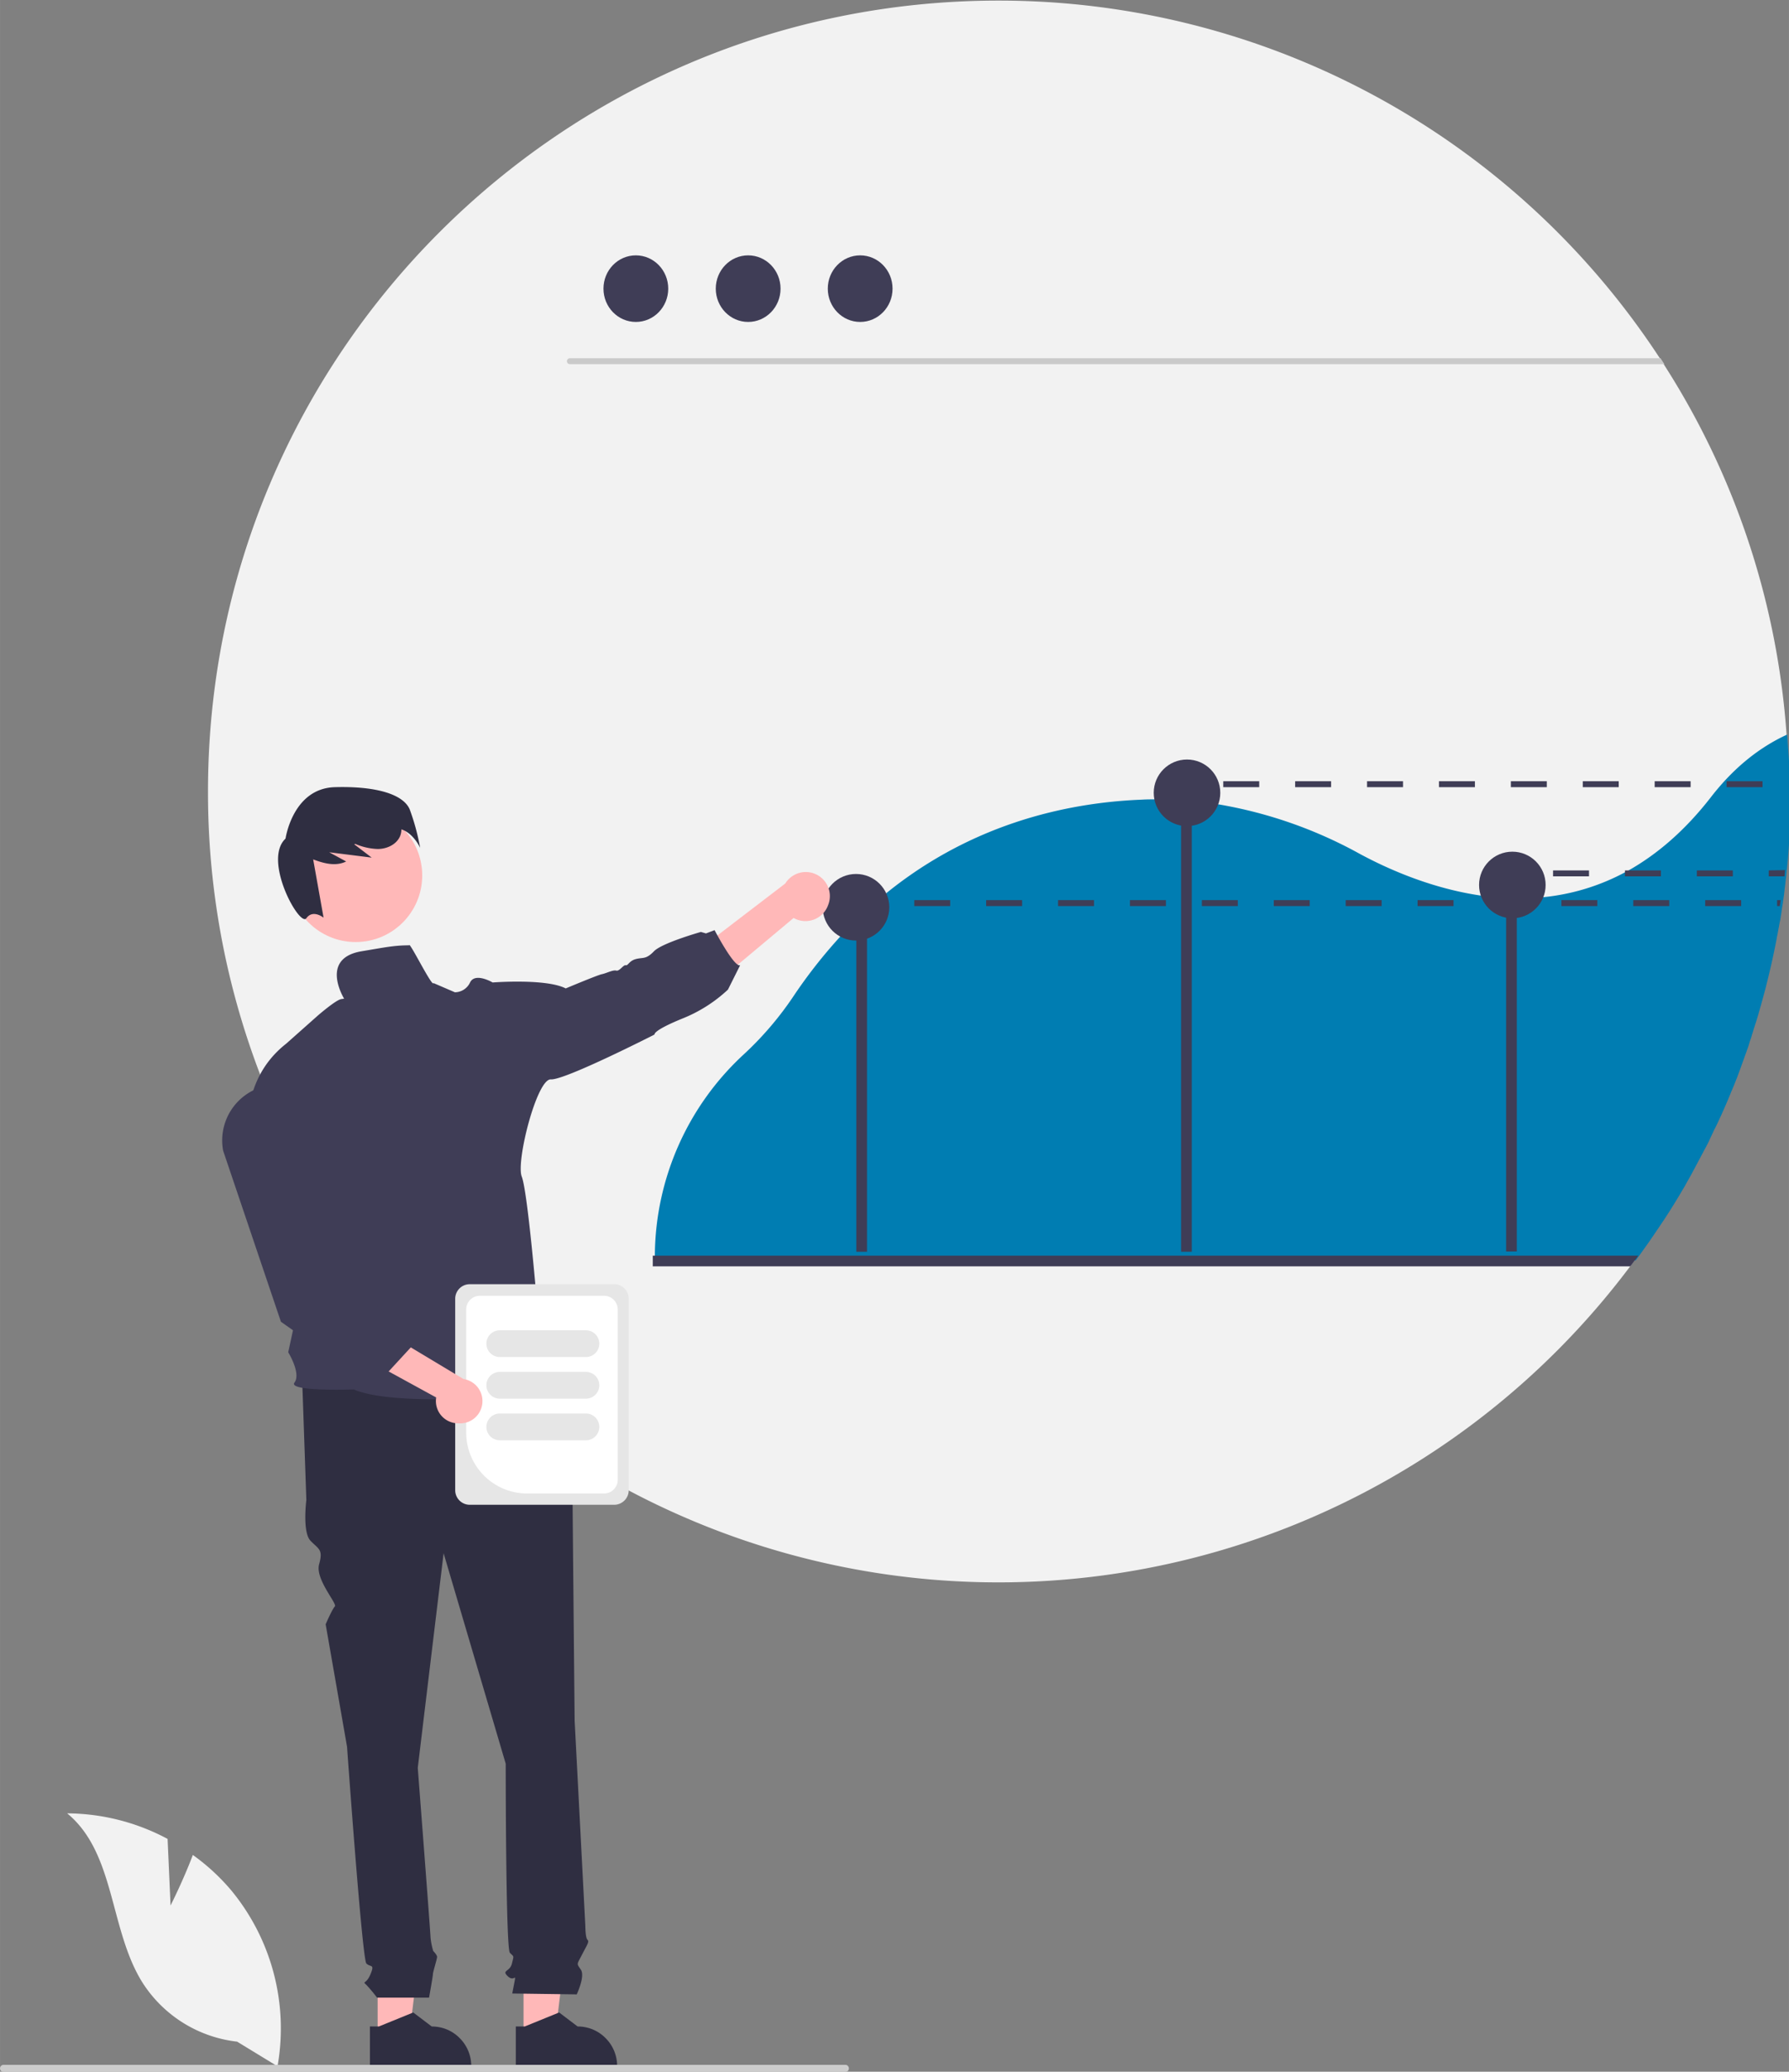 <svg xmlns="http://www.w3.org/2000/svg" data-name="Layer 1" width="602.1" height="696.9" viewBox="0 0 602.107 696.919" xmlns:xlink="http://www.w3.org/1999/xlink"><rect x="0" y="0" width="602.107" height="696.919" fill="#808080" stroke="none"/><path d="M 901.1 367.5 q 0 3 -0.1 5.9 c 0 1.3 -0.1 2.6 -0.1 3.9 c 0 0.4 0 0.7 0 1.1 q 0 1.1 -0.1 2.1 q -0.3 6.9 -1 13.7 c 0 0.2 0 0.4 -0.1 0.7 c -0.1 0.5 -0.1 0.9 -0.1 1.4 c -0.1 1.4 -0.3 2.7 -0.5 4 c -0.1 0.9 -0.2 1.8 -0.3 2.7 c -0.1 0.4 -0.1 0.9 -0.2 1.3 c -0.1 0.5 -0.1 0.9 -0.2 1.4 c 0 0.2 -0.1 0.4 -0.1 0.6 c -0.1 0.7 -0.2 1.4 -0.3 2 c -0.1 0.9 -0.3 1.8 -0.4 2.7 q -0.2 1.3 -0.5 2.6 c -0.1 0.9 -0.3 1.8 -0.5 2.6 c -0.2 0.9 -0.3 1.8 -0.5 2.6 q -1.3 6.5 -2.9 13 q -0.6 2.5 -1.3 5 q -1.1 4 -2.3 8.1 c -0.2 0.7 -0.5 1.5 -0.7 2.2 c -0.3 0.8 -0.5 1.7 -0.8 2.5 c -0.3 0.8 -0.5 1.7 -0.8 2.5 c -0.3 0.8 -0.6 1.7 -0.8 2.5 c -0.3 0.8 -0.6 1.6 -0.9 2.5 c -0.3 0.8 -0.6 1.6 -0.9 2.5 c -0.3 0.8 -0.6 1.6 -0.9 2.5 q -0.9 2.5 -1.9 4.9 c -0.3 0.8 -0.7 1.6 -1 2.4 q -2 4.8 -4.2 9.6 c -0.3 0.7 -0.6 1.4 -1 2.1 c -0.2 0.5 -0.4 0.9 -0.7 1.4 c -0.4 0.8 -0.7 1.5 -1.1 2.3 c -0.4 0.8 -0.8 1.5 -1.1 2.3 q -1.2 2.3 -2.4 4.5 c -0.8 1.5 -1.6 3 -2.4 4.5 s -1.7 3 -2.5 4.5 c -0.4 0.7 -0.9 1.5 -1.3 2.2 q -2.6 4.4 -5.4 8.7 q -2.7 4.3 -5.7 8.4 c -1 1.4 -2 2.8 -3 4.2 c -0.4 0.6 -0.8 1.1 -1.2 1.6 c -0.5 0.7 -1 1.4 -1.5 2 a 265.8 265.8 0 0 1 -383 44.2 q -4.4 -3.7 -8.6 -7.5 a 267.4 267.4 0 0 1 -46.7 -56 c -1.6 -2.6 -3.2 -5.2 -4.7 -7.8 a 264.8 264.8 0 0 1 -35.5 -132.9 c 0 -146.9 119.1 -266 266 -266 a 265.8 265.8 0 0 1 222.7 120.4 c 0.4 0.7 0.9 1.4 1.3 2 a 264.4 264.4 0 0 1 41.3 124.6 Q 901.1 358 901.1 367.5 Z" transform="translate(-298.9,-101.5)" fill="#f2f2f2"/><path d="M 859.1 224 h -368.4 a 1 1 0 0 1 0 -2 h 367.1 C 858.2 222.7 858.6 223.3 859.1 224 Z" transform="translate(-298.9,-101.5)" fill="#cacaca"/><ellipse cx="214" cy="97.1" rx="10.9" ry="11.2" fill="#3f3d56"/><ellipse cx="251.8" cy="97.1" rx="10.9" ry="11.2" fill="#3f3d56"/><ellipse cx="289.5" cy="97.1" rx="10.9" ry="11.2" fill="#3f3d56"/><path d="M 900.4 348.6 c -9.6 4.4 -18.2 11.4 -25.7 21.1 c -8.7 11.2 -18 19.1 -27.5 24.5 c -0.5 0.3 -0.9 0.5 -1.3 0.7 a 73.5 73.5 0 0 1 -27.5 8.4 a 83.5 83.5 0 0 1 -8.8 0.4 c -1.2 0 -2.4 0 -3.6 -0.1 c -2.9 -0.1 -5.7 -0.4 -8.5 -0.8 c -16 -2.3 -30.5 -8.4 -41.2 -14.2 a 150.1 150.1 0 0 0 -47.2 -16.5 q -4.4 -0.7 -8.9 -1.1 c -1.2 -0.1 -2.4 -0.2 -3.6 -0.3 q -4.5 -0.3 -8.9 -0.3 c -1.5 0 -3 0 -4.5 0.1 c -25.5 1 -58.9 8.3 -88.7 33.7 c -0.4 0.3 -0.8 0.7 -1.2 1 c -0.4 0.3 -0.7 0.7 -1.1 1 a 149.1 149.1 0 0 0 -13.3 13.5 a 169.1 169.1 0 0 0 -13.2 17.3 a 110.1 110.1 0 0 1 -16.6 19.3 a 92.7 92.7 0 0 0 -29.8 67.1 v 0.5 c 0 0.5 0 1.1 0 1.6 h 330.1 c 0.4 -0.5 0.8 -1.1 1.2 -1.6 c 1 -1.4 2 -2.8 3 -4.2 q 2.9 -4.2 5.7 -8.4 q 2.8 -4.3 5.4 -8.7 c 0.4 -0.7 0.9 -1.5 1.3 -2.2 c 0.8 -1.5 1.7 -3 2.5 -4.5 s 1.6 -3 2.4 -4.5 q 1.2 -2.3 2.4 -4.5 c 0.4 -0.8 0.8 -1.5 1.1 -2.3 c 0.4 -0.8 0.7 -1.5 1.1 -2.3 c 0.2 -0.5 0.4 -0.9 0.7 -1.4 c 0.3 -0.7 0.7 -1.4 1 -2.1 q 2.2 -4.7 4.2 -9.6 c 0.3 -0.8 0.7 -1.6 1 -2.4 q 1 -2.4 1.9 -4.9 c 0.3 -0.8 0.6 -1.6 0.9 -2.5 c 0.3 -0.8 0.6 -1.6 0.9 -2.5 c 0.3 -0.8 0.6 -1.6 0.9 -2.5 c 0.3 -0.8 0.6 -1.7 0.8 -2.5 c 0.3 -0.8 0.6 -1.7 0.8 -2.5 c 0.3 -0.8 0.5 -1.7 0.8 -2.5 c 0.2 -0.7 0.5 -1.5 0.7 -2.2 q 1.2 -4 2.3 -8.1 q 0.7 -2.5 1.3 -5 q 1.6 -6.4 2.9 -13 c 0.2 -0.9 0.3 -1.8 0.5 -2.6 c 0.2 -0.9 0.3 -1.8 0.5 -2.6 q 0.2 -1.3 0.5 -2.6 c 0.1 -0.9 0.3 -1.8 0.4 -2.7 c 0.1 -0.7 0.2 -1.4 0.3 -2 c 0 -0.2 0.1 -0.4 0.1 -0.6 c 0.1 -0.5 0.1 -0.9 0.2 -1.4 c 0.1 -0.4 0.1 -0.9 0.2 -1.3 c 0.1 -0.9 0.2 -1.8 0.3 -2.7 c 0.2 -1.3 0.3 -2.7 0.5 -4 h 0 c 0 -0.5 0.1 -0.9 0.1 -1.4 c 0 -0.2 0 -0.4 0.1 -0.7 q 0.7 -6.8 1 -13.7 q 0 -1 0.1 -2.1 c 0 -0.4 0 -0.7 0 -1.1 c 0.1 -1.3 0.1 -2.6 0.1 -3.9 q 0.1 -3 0.1 -5.9 Q 901.1 358 900.4 348.6 Z" transform="matrix(1,0,0,1,-298.9,-101.5)" fill="#007db2"/><rect x="288.2" y="314.2" width="3.6" height="106.9" fill="#3f3d56"/><rect x="397.5" y="264.2" width="3.6" height="156.9" fill="#3f3d56"/><rect x="506.9" y="297" width="3.6" height="124" fill="#3f3d56"/><circle cx="399.5" cy="266.7" r="11.2" fill="#3f3d56"/><circle cx="509" cy="297.7" r="11.2" fill="#3f3d56"/><circle cx="288.1" cy="305.2" r="11.2" fill="#3f3d56"/><path d="M 850.3 523.9 c -0.4 0.6 -0.8 1.1 -1.2 1.6 c -0.5 0.7 -1 1.4 -1.5 2 h -329 v -3.6 Z" transform="translate(-298.9,-101.5)" fill="#3f3d56"/><polygon points="127.1,685.1 137.7,685.1 142.7,644.3 127.1,644.4 127.1,685.1" fill="#ffb8b8"/><path d="M 453.6 787.1 a 13.1 13.1 0 0 0 -4.3 -2.9 a 13.4 13.4 0 0 0 -5.1 -1 l -6.2 -4.7 l -0.3 0.1 l -11.3 4.6 h -3 v 13.7 h 34.1 v -0.4 A 13.2 13.2 0 0 0 453.6 787.1 Z" transform="translate(-298.9,-101.5)" fill="#2f2e41"/><polygon points="176.2,685.1 186.8,685.1 191.8,644.3 176.2,644.4 176.2,685.1" fill="#ffb8b8"/><path d="M 502.7 787.1 a 13.1 13.1 0 0 0 -4.3 -2.9 a 13.3 13.3 0 0 0 -5.1 -1 l -6.2 -4.7 l -0.3 0.1 l -11.3 4.6 h -3 l 0 13.7 h 34.1 v -0.4 A 13.2 13.2 0 0 0 502.7 787.1 Z" transform="translate(-298.9,-101.5)" fill="#2f2e41"/><path d="M 483.6 563.5 L 400.6 565.7 l 1.4 40.4 s -1.4 10.8 1.4 13.7 s 4.3 2.9 2.9 7.9 s 6.2 13.3 5.3 14.2 s -3.1 6 -3.1 6 l 7.2 41.2 s 5.1 71.5 6.5 72.9 s 2.9 0 1.4 3.6 s -2.9 2.2 -1.4 3.6 a 53.2 53.2 0 0 1 3.6 4.3 h 17.5 s 1.3 -7.2 1.3 -7.9 s 1.4 -5.1 1.4 -5.8 s -1.3 -2 -1.3 -2 a 23.8 23.8 0 0 1 -0.9 -4.5 c 0 -1.4 -4.3 -57.1 -4.3 -57.1 l 8.7 -72.2 l 20.9 70.8 s 0 62.1 1.4 63.6 s 1.4 0.7 0.7 3.6 s -3.6 2.2 -1.4 4.3 s 2.9 -1.4 2.2 2.2 l -0.7 3.6 l 21.7 0.3 s 2.9 -6.1 1.4 -8.3 s -1.4 -1.6 0.4 -5.1 s 2.5 -4.3 1.8 -5 s -0.7 -4.6 -0.7 -4.6 l -3.6 -69.1 s -0.7 -72.9 -0.7 -75.1 a 7.2 7.2 0 0 1 0.6 -3.2 v -2.9 l -2.8 -10.4 Z" transform="translate(-298.9,-101.5)" fill="#2f2e41"/><path d="M 577.6 406 a 8.1 8.1 0 0 1 -11.6 4.3 l -36.1 30.2 l -2 -14.8 l 35.3 -27 a 8.1 8.1 0 0 1 14.4 7.3 Z" transform="translate(-298.9,-101.5)" fill="#ffb8b8"/><circle cx="119.7" cy="294.5" r="22.4" fill="#ffb8b8"/><path d="M 436.8 373.8 c -2.1 -5 -11 -7.9 -25.2 -7.5 s -16.6 17.3 -16.6 17.3 c -7.8 7.3 4.8 29.9 7 26.8 c 2.2 -3.1 5.8 -0.2 5.8 -0.2 l -3.5 -19.6 c 3.7 1.4 7.6 2.4 11.1 0.7 l -5.7 -3.1 l 14.3 1.8 l -5.9 -4.5 c 0.1 0 0.3 -0.1 0.4 -0.1 a 20.9 20.9 0 0 0 7.5 1.7 c 3 0 6.2 -1.4 7.5 -4.2 a 6.1 6.1 0 0 0 0.5 -2.4 c 4.1 1.3 6.3 6.2 6.3 6.2 A 76.4 76.4 0 0 0 436.8 373.8 Z" transform="translate(-298.9,-101.5)" fill="#2f2e41"/><path d="M 436.6 419.5 c -5 0 -8.2 0.7 -16 2 c -14.4 2.4 -5.8 16.1 -5.8 16.1 s 0.7 -0.3 -1.1 0 s -7.8 5.5 -7.8 5.5 l -10.7 9.5 c -16.2 12.7 -12.6 32.5 -12.6 32.5 l 23.6 23.7 l -10.3 47.6 s 4.4 7.1 2.1 10.2 s 20 2.3 20 2.3 c 15.4 6.8 69.5 1.1 69.5 1.1 c -0.8 -2 -8 -17.1 -8 -17.1 c 3.1 -5.4 0.1 -13.3 0.1 -13.3 s -3.1 -37.2 -5.1 -42.3 s 5.1 -33 9.8 -32.7 s 34.9 -15.1 34.9 -15.1 s -0.8 -1.2 9.2 -5.3 a 48.9 48.9 0 0 0 15.5 -9.8 l 4.1 -8.2 c -2 0.8 -8.6 -11.8 -8.6 -11.8 l -2.9 1.1 l -1.7 -0.5 s -13.1 3.7 -15.8 6.5 s -3.6 2 -6 2.6 s -2.7 2.3 -3.5 2.1 s -2.1 2.1 -3.2 1.8 s -3.3 0.9 -4.8 1.2 s -12.2 4.8 -12.2 4.8 c -6.6 -3.4 -24.6 -2 -24.6 -2 s -5.9 -3.5 -7.6 0 a 5.7 5.7 0 0 1 -5.1 3.3 l -7.2 -3.1 C 444.4 433.8 436.6 417.9 436.6 419.5 Z" transform="translate(-298.9,-101.5)" fill="#3f3d56"/><path d="M 356.3 742.5 l -1 -22.4 a 72.5 72.5 0 0 0 -33.8 -8.6 c 16.2 13.3 14.2 38.9 25.2 56.7 a 43.6 43.6 0 0 0 32 20.1 l 13.6 8.3 A 73 73 0 0 0 376.8 737.5 a 70.5 70.5 0 0 0 -13 -12 C 360.6 734 356.3 742.5 356.3 742.5 Z" transform="translate(-298.9,-101.5)" fill="#f2f2f2"/><path d="M 298.9 797.3 a 1.2 1.2 0 0 0 1.2 1.2 h 283.3 a 1.2 1.2 0 1 0 0 -2.4 h -283.3 A 1.2 1.2 0 0 0 298.9 797.3 Z" transform="translate(-298.9,-101.5)" fill="#cccccc"/><rect x="289.5" y="302.7" width="6" height="2" fill="#3f3d56"/><path d="M 606.6 404.3 v 2 h 12.1 v -2 Z m 24.2 0 v 2 h 12.1 v -2 Z m 24.2 0 v 2 h 12.1 v -2 Z m 24.2 0 v 2 h 12.1 v -2 Z m 24.2 0 v 2 h 12.1 v -2 Z m 24.2 0 v 2 h 12.1 v -2 Z m 24.2 0 v 2 h 12.1 v -2 Z m 24.2 0 v 2 h 12.1 v -2 Z m 24.2 0 v 2 h 12.1 v -2 Z m 24.2 0 v 2 h 12.1 v -2 Z m 24.2 0 v 2 h 12.1 v -2 Z m 24.2 0 v 2 h 12.1 v -2 Z m 24.2 0 v 2 h 0.9 c 0 -0.2 0.1 -0.4 0.1 -0.6 c 0.1 -0.5 0.1 -0.9 0.2 -1.4 Z" transform="translate(-298.9,-101.5)" fill="#3f3d56"/><rect x="393.5" y="262.7" width="6" height="2" fill="#3f3d56"/><path d="M 710.6 364.3 v 2 h 12.1 v -2 Z m 24.2 0 v 2 h 12.1 v -2 Z m 24.2 0 v 2 h 12.1 v -2 Z m 24.2 0 v 2 h 12.1 v -2 Z m 24.2 0 v 2 h 12.1 v -2 Z m 24.2 0 v 2 h 12.1 v -2 Z m 24.2 0 v 2 h 12.1 v -2 Z m 24.2 0 v 2 h 12.1 v -2 Z" transform="translate(-298.9,-101.5)" fill="#3f3d56"/><rect x="504.5" y="292.7" width="6" height="2" fill="#3f3d56"/><path d="M 821.6 394.3 v 2 h 12.1 v -2 Z m 24.2 0 v 2 h 12.1 v -2 Z m 24.2 0 v 2 h 12.1 v -2 Z m 24.2 0 v 2 h 5.3 c 0 -0.5 0.1 -0.9 0.1 -1.4 c 0 -0.2 0 -0.4 0.1 -0.7 Z" transform="translate(-298.9,-101.5)" fill="#3f3d56"/><path d="M 452.1 602.8 V 538.4 a 4.9 4.9 0 0 1 4.9 -4.9 h 48.6 a 4.9 4.9 0 0 1 4.9 4.9 v 64.4 a 4.9 4.9 0 0 1 -4.9 4.9 H 457 A 4.9 4.9 0 0 1 452.1 602.8 Z" transform="translate(-298.9,-101.5)" fill="#e6e6e6"/><path d="M 455.8 583.4 V 542 a 4.6 4.6 0 0 1 4.6 -4.6 h 41.8 a 4.6 4.6 0 0 1 4.6 4.6 v 57.3 a 4.6 4.6 0 0 1 -4.6 4.6 H 476.3 A 20.5 20.5 0 0 1 455.8 583.4 Z" transform="translate(-298.9,-101.5)" fill="#ffffff"/><path d="M 462.6 553.5 a 4.5 4.5 0 0 1 4.5 -4.5 h 29 a 4.5 4.5 0 1 1 0 9 h -29 A 4.5 4.5 0 0 1 462.6 553.5 Z" transform="translate(-298.9,-101.5)" fill="#e6e6e6"/><path d="M 462.6 567.5 a 4.5 4.5 0 0 1 4.5 -4.5 h 29 a 4.5 4.5 0 1 1 0 9 h -29 A 4.5 4.5 0 0 1 462.6 567.5 Z" transform="translate(-298.9,-101.5)" fill="#e6e6e6"/><path d="M 462.6 581.5 a 4.5 4.5 0 0 1 4.5 -4.5 h 29 a 4.5 4.5 0 1 1 0 9 h -29 A 4.5 4.5 0 0 1 462.6 581.5 Z" transform="translate(-298.9,-101.5)" fill="#e6e6e6"/><path d="M 453.2 580.3 a 7.5 7.5 0 0 1 -7.5 -8.7 l -41.5 -22.7 l 12.2 -6.6 l 38.5 23.1 a 7.5 7.5 0 0 1 -1.6 14.9 Z" transform="translate(-298.9,-101.5)" fill="#ffb8b8"/><path d="M 429.1 563.5 l -14.7 -2.6 l -5.3 -4.4 l -3.5 -1.8 l -12.2 -8.6 l 0 -0.1 l -19.4 -57.4 a 18.8 18.8 0 0 1 13.9 -21.7 h 0 a 18.8 18.8 0 0 1 23.2 15.9 l 6.3 49.2 l 10.4 10.7 l 4.5 0.9 l 1 4.9 l 4 6.1 Z" transform="translate(-298.9,-101.5)" fill="#3f3d56"/></svg>